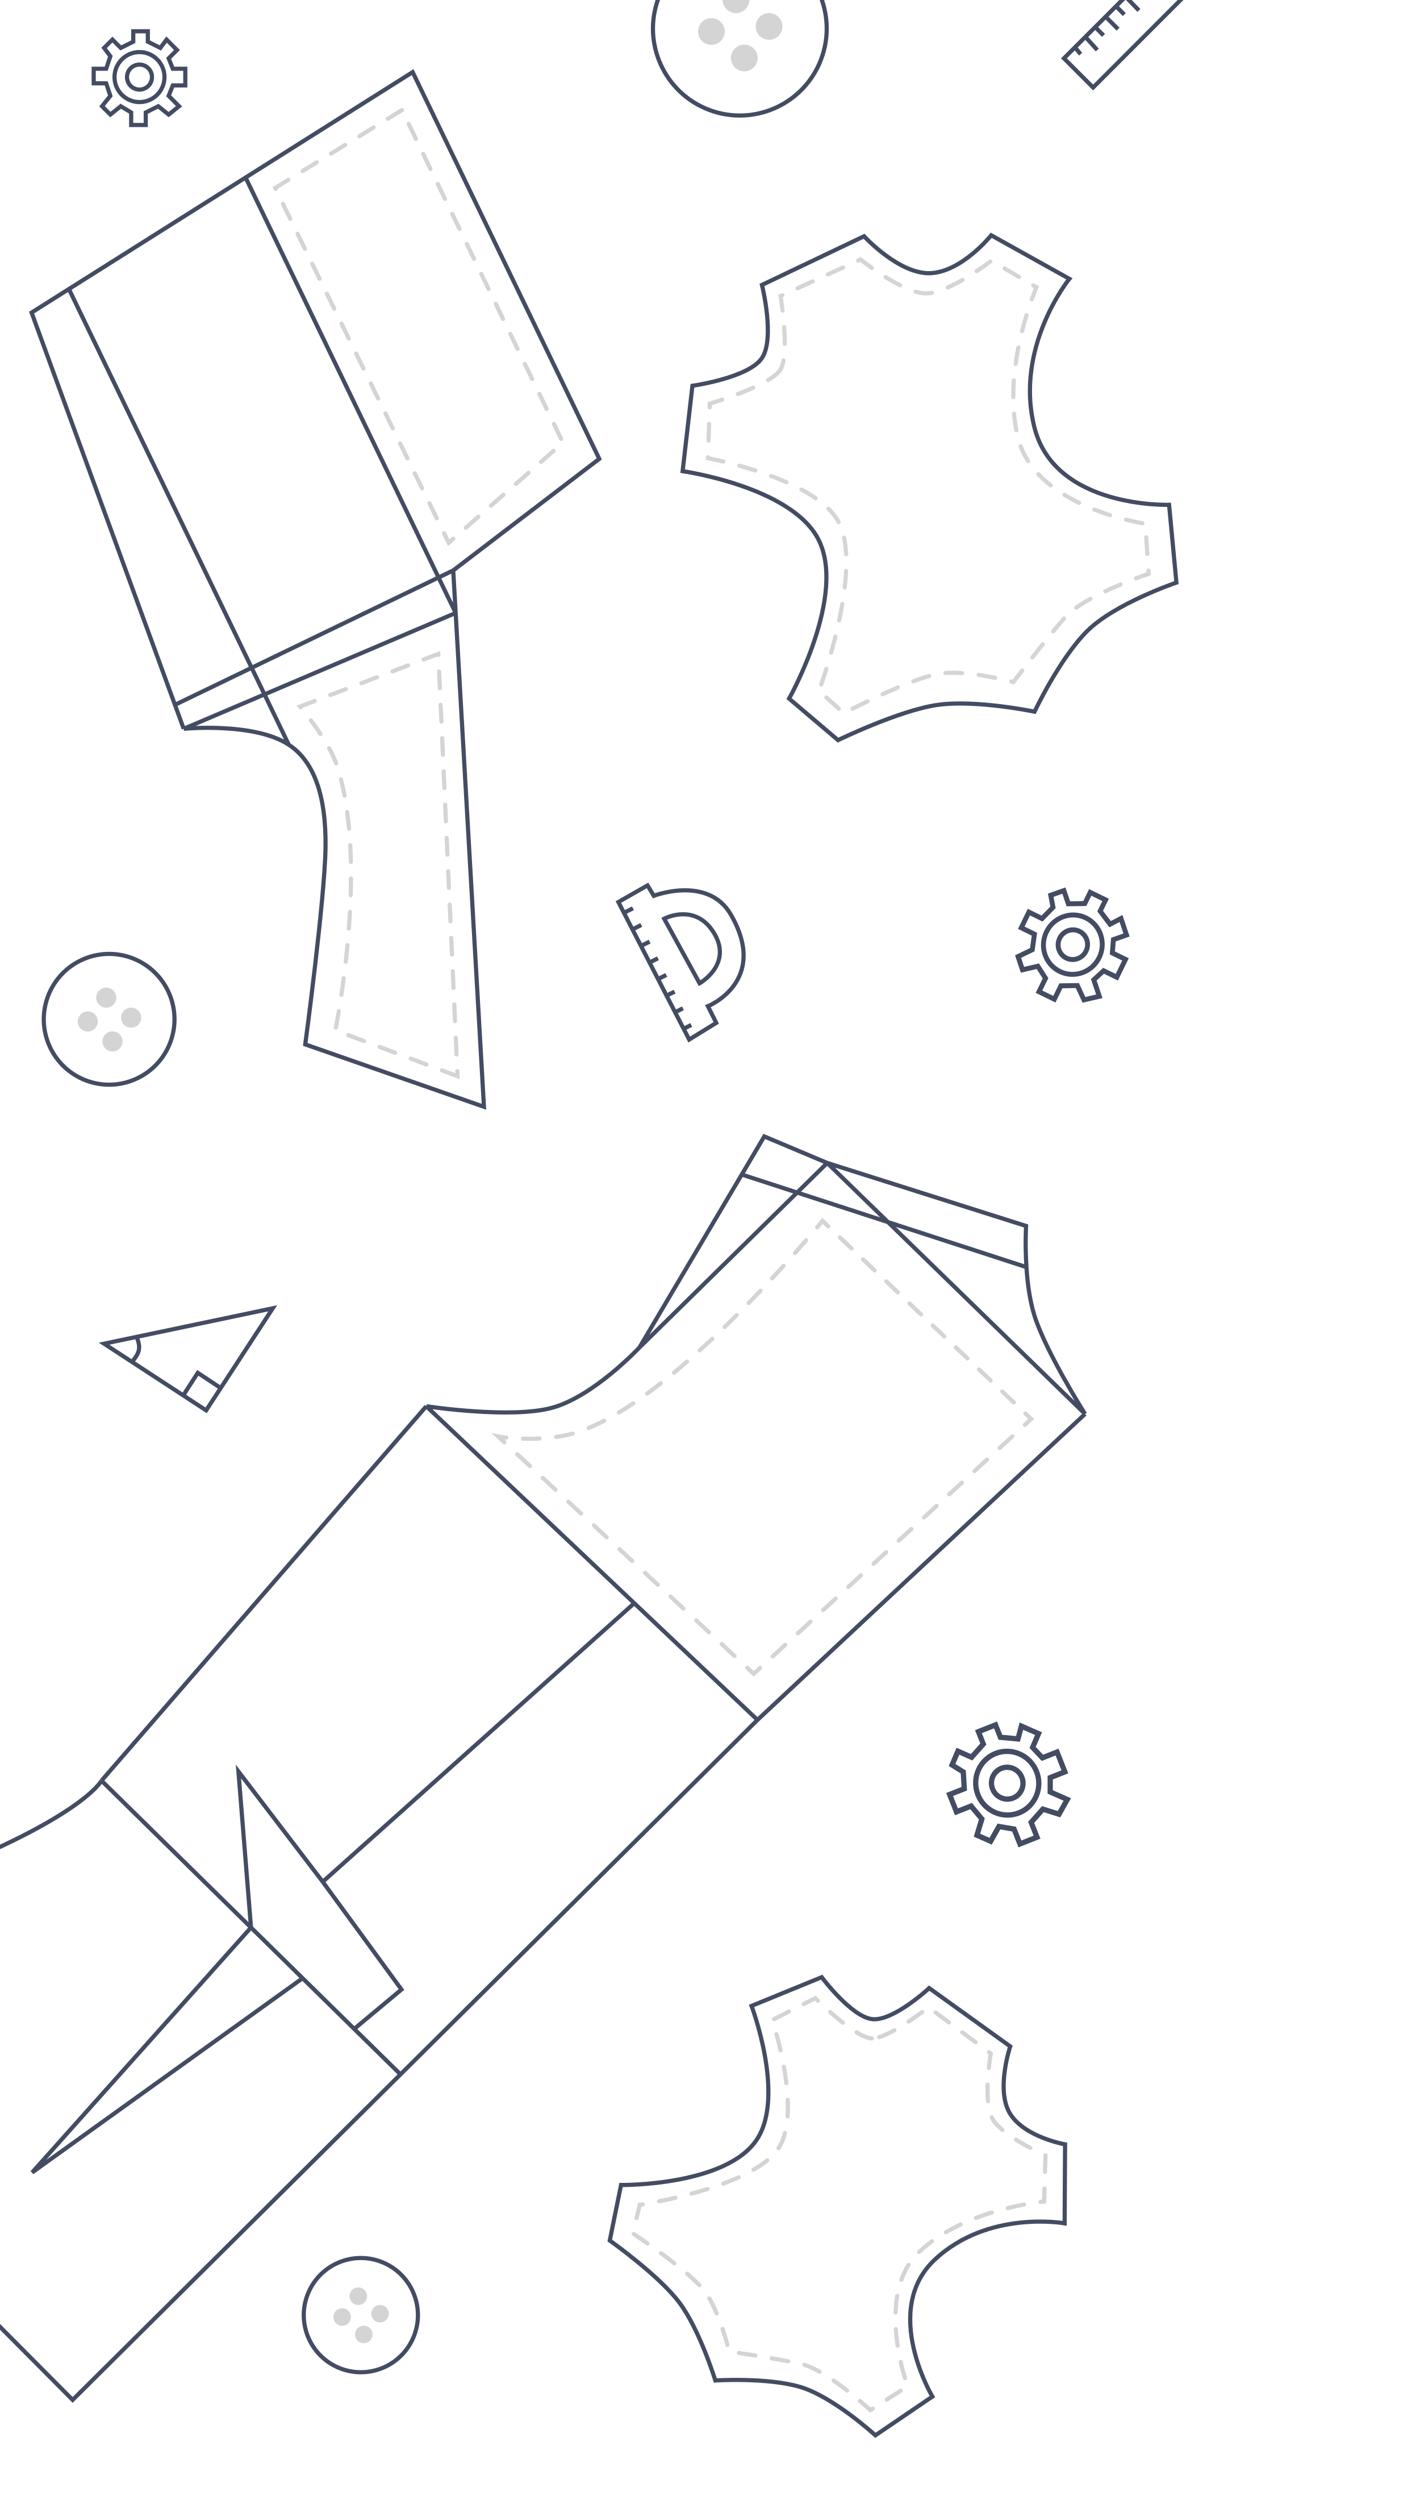 <svg width="341" height="600" viewBox="0 0 341 600" fill="none" xmlns="http://www.w3.org/2000/svg">
<path d="M209.508 484.618C204.468 484.106 197.327 474.545 197.327 474.545L180.477 481.438C180.477 481.438 188.598 502.886 181.833 513.379C174.53 524.705 149.139 524.422 149.139 524.422L146.429 537.748C146.429 537.748 158.142 546.021 163.091 552.579C168.041 559.137 171.777 571.332 171.777 571.332C171.777 571.332 184.109 570.549 192.074 572.864C200.039 575.179 210.219 584.503 210.219 584.503L223.905 575.203C223.905 575.203 211.579 554.492 224.424 542.393C237.269 530.294 255.662 533.619 255.662 533.619L255.767 514.666C255.767 514.666 246.108 512.99 242.579 507.337C239.049 501.683 242.6 491.156 242.6 491.156L223.139 477.166C223.139 477.166 214.548 485.13 209.508 484.618Z" stroke="#434C63"/>
<path d="M209.37 489.239C205.371 489.149 195.789 479.586 195.789 479.586L185.461 484.825C185.461 484.825 192.884 507.072 186.815 515.81C180.264 525.243 153.621 529.181 153.621 529.181L152.028 536.068C152.028 536.068 165.779 545.174 169.327 550.06C172.875 554.946 175.099 564.375 175.099 564.375C175.099 564.375 186.014 565.987 192.24 567.322C198.466 568.657 209.013 578.458 209.013 578.458L217.969 572.715C217.969 572.715 209.752 550.828 220.784 540.436C231.817 530.045 250.734 528.387 250.734 528.387L251.065 517.301C251.065 517.301 240.849 512.858 238.38 508.6C235.912 504.341 237.926 492.867 237.926 492.867L222.971 481.755C222.971 481.755 213.37 489.328 209.37 489.239Z" stroke="#D4D4D4" stroke-linecap="round" stroke-dasharray="4 4"/>
<circle cx="86.653" cy="555.652" r="13.707" transform="rotate(20.592 86.653 555.652)" stroke="#434C63"/>
<path d="M87.711 552.4C86.997 553.32 85.672 553.488 84.752 552.774C83.832 552.06 83.664 550.735 84.378 549.815C85.092 548.895 86.417 548.728 87.337 549.441C88.257 550.155 88.424 551.48 87.711 552.4Z" fill="#D4D4D4"/>
<path d="M83.836 557.4C83.122 558.32 81.797 558.487 80.877 557.773C79.957 557.06 79.789 555.735 80.503 554.815C81.217 553.894 82.542 553.727 83.462 554.441C84.382 555.155 84.549 556.479 83.836 557.4Z" fill="#D4D4D4"/>
<path d="M92.933 556.604C92.219 557.525 90.895 557.692 89.975 556.978C89.054 556.264 88.887 554.94 89.601 554.02C90.315 553.099 91.639 552.932 92.56 553.646C93.48 554.36 93.647 555.684 92.933 556.604Z" fill="#D4D4D4"/>
<path d="M89.025 561.579C88.311 562.5 86.987 562.667 86.066 561.953C85.146 561.239 84.979 559.915 85.693 558.994C86.406 558.074 87.731 557.907 88.651 558.621C89.572 559.334 89.739 560.659 89.025 561.579Z" fill="#D4D4D4"/>
<path fill-rule="evenodd" clip-rule="evenodd" d="M234.14 415.254L234.727 415.022L238.831 413.401L239.418 413.169L239.652 413.763L240.68 416.364L243.987 416.671L244.671 414.114L244.86 413.406L245.53 413.701L249.634 415.511L250.214 415.767L249.966 416.351L248.722 419.267L250.486 421.15L253.607 419.918L254.193 419.686L254.428 420.28L256.304 425.029L256.538 425.622L255.952 425.854L252.831 427.087L252.831 429.667L256.552 431.308L257.201 431.594L256.853 432.211L254.859 435.743L254.61 436.185L254.127 436.033L250.644 434.938L248.357 437.514L249.619 440.709L249.854 441.303L249.267 441.534L245.163 443.156L244.576 443.387L244.342 442.794L243.068 439.568L240.219 439.08L238.442 442.229L238.163 442.723L237.644 442.494L234.36 441.046L233.841 440.817L234.005 440.272L235.078 436.708L233.014 434.229L229.918 435.452L229.332 435.684L229.097 435.09L227.456 430.934L227.221 430.341L227.808 430.109L230.903 428.886L230.715 425.653L228.3 424.15L227.833 423.858L228.048 423.352L229.456 420.051L229.704 419.467L230.285 419.723L233.15 420.987L235.403 418.449L234.375 415.848L234.14 415.254ZM235.782 415.978L236.72 418.353L236.865 418.72L236.606 419.012L233.791 422.183L233.489 422.523L233.071 422.339L230.368 421.147L229.425 423.358L231.654 424.746L231.937 424.922L231.956 425.256L232.191 429.281L232.217 429.74L231.795 429.907L228.863 431.065L230.036 434.033L232.967 432.875L233.39 432.708L233.684 433.061L236.264 436.16L236.486 436.426L236.386 436.757L235.377 440.108L237.622 441.098L239.337 438.059L239.553 437.675L239.987 437.749L243.622 438.372L243.975 438.433L244.108 438.769L245.28 441.737L248.212 440.579L247.039 437.61L246.894 437.244L247.154 436.951L249.968 433.781L250.237 433.478L250.623 433.6L254.01 434.664L255.406 432.189L251.95 430.665L251.568 430.496L251.568 430.076L251.568 426.645L251.568 426.213L251.965 426.057L254.896 424.898L253.489 421.336L250.558 422.495L250.161 422.651L249.866 422.336L247.521 419.831L247.233 419.525L247.397 419.14L248.556 416.422L245.701 415.163L245.07 417.525L244.933 418.037L244.407 417.989L240.186 417.598L239.797 417.562L239.652 417.195L238.714 414.82L235.782 415.978ZM244.459 434.512C248.022 433.105 249.754 429.04 248.33 425.434C246.905 421.827 242.862 420.044 239.3 421.451C235.738 422.859 234.005 426.923 235.43 430.53C236.855 434.136 240.897 435.919 244.459 434.512ZM244.928 435.699C249.138 434.036 251.186 429.233 249.502 424.97C247.818 420.708 243.041 418.601 238.831 420.264C234.621 421.927 232.574 426.731 234.257 430.993C235.941 435.255 240.719 437.362 244.928 435.699ZM244.811 426.823C245.459 428.463 244.671 430.31 243.052 430.95C241.433 431.59 239.596 430.779 238.948 429.14C238.3 427.5 239.088 425.653 240.707 425.013C242.326 424.374 244.164 425.184 244.811 426.823ZM245.984 426.36C246.891 428.655 245.788 431.242 243.521 432.137C241.255 433.033 238.682 431.898 237.775 429.603C236.869 427.308 237.971 424.722 240.238 423.826C242.505 422.931 245.078 424.065 245.984 426.36Z" fill="#434C63"/>
<path d="M24.377 427.376L102.376 337.511M24.377 427.376C24.377 427.376 19.068 437.689 -26.513 454.013C-72.094 470.338 -77.402 480.651 -77.402 480.651L17.447 576L96.174 497.87M24.377 427.376L60.275 462.623M102.376 337.511C102.376 337.511 122.639 340.618 132.632 337.866C142.624 335.113 153.551 323.413 153.551 323.413M102.376 337.511L152.308 384.783M260.569 339.365L181.898 412.796M260.569 339.365L198.653 279.122M260.569 339.365C260.569 339.365 251.174 324.554 248.408 315.743C247.277 312.142 246.735 307.892 246.49 304.126M181.898 412.796L96.174 497.87M181.898 412.796L152.308 384.783M153.551 323.413L198.653 279.122M153.551 323.413L178.126 281.9M96.174 497.87L85.062 486.96M152.308 384.783L77.502 451.648M77.502 451.648L57.256 425.168L60.275 462.623M77.502 451.648L96.412 477.501L85.062 486.96M60.275 462.623L85.062 486.96M60.275 462.623L7.712 521.418L72.669 474.792M198.653 279.122L183.539 272.755L178.126 281.9M198.653 279.122L246.401 294.242C246.401 294.242 246.135 298.678 246.49 304.126M246.49 304.126L178.126 281.9" stroke="#434C63"/>
<path d="M197.518 293.016L197.862 292.653L197.47 292.281L197.13 292.701L197.518 293.016ZM135.534 344.541L135.439 344.05L135.534 344.541ZM119.595 344.745L119.69 344.254L117.971 343.92L119.255 345.112L119.595 344.745ZM180.997 401.726L180.657 402.093L180.995 402.406L181.335 402.095L180.997 401.726ZM247.64 340.576L247.978 340.944L248.373 340.582L247.984 340.213L247.64 340.576ZM195.855 294.239C195.678 294.451 195.706 294.766 195.918 294.944C196.129 295.121 196.445 295.093 196.622 294.881L195.855 294.239ZM193.962 298.009C194.142 297.8 194.119 297.484 193.91 297.304C193.701 297.124 193.385 297.147 193.204 297.356L193.962 298.009ZM190.519 300.43C190.336 300.637 190.356 300.953 190.563 301.136C190.77 301.319 191.085 301.299 191.268 301.092L190.519 300.43ZM188.537 304.145C188.722 303.94 188.707 303.624 188.502 303.439C188.297 303.253 187.981 303.269 187.796 303.474L188.537 304.145ZM185.047 306.475C184.859 306.677 184.871 306.993 185.074 307.181C185.276 307.369 185.592 307.357 185.78 307.154L185.047 306.475ZM182.977 310.141C183.167 309.941 183.159 309.625 182.959 309.435C182.759 309.244 182.442 309.253 182.252 309.453L182.977 310.141ZM179.422 312.395C179.229 312.592 179.233 312.909 179.431 313.102C179.629 313.294 179.945 313.29 180.138 313.093L179.422 312.395ZM177.266 315.999C177.461 315.804 177.461 315.488 177.266 315.292C177.071 315.097 176.755 315.097 176.559 315.292L177.266 315.999ZM173.651 318.151C173.453 318.343 173.448 318.66 173.64 318.858C173.832 319.057 174.149 319.062 174.347 318.869L173.651 318.151ZM171.383 321.695C171.584 321.506 171.594 321.19 171.406 320.988C171.217 320.787 170.9 320.777 170.699 320.965L171.383 321.695ZM167.7 323.726C167.495 323.911 167.479 324.227 167.664 324.432C167.849 324.637 168.165 324.653 168.37 324.468L167.7 323.726ZM165.304 327.183C165.513 327.002 165.535 326.686 165.354 326.477C165.174 326.269 164.858 326.246 164.649 326.427L165.304 327.183ZM161.54 329.06C161.327 329.235 161.297 329.551 161.473 329.764C161.649 329.976 161.964 330.006 162.177 329.831L161.54 329.06ZM158.983 332.398C159.2 332.228 159.239 331.914 159.069 331.696C158.899 331.479 158.585 331.44 158.367 331.61L158.983 332.398ZM155.126 334.06C154.903 334.223 154.854 334.535 155.017 334.758C155.18 334.982 155.492 335.03 155.716 334.868L155.126 334.06ZM152.349 337.227C152.579 337.073 152.64 336.762 152.486 336.533C152.332 336.304 152.022 336.242 151.792 336.396L152.349 337.227ZM148.366 338.579C148.129 338.721 148.053 339.028 148.195 339.265C148.337 339.502 148.644 339.578 148.881 339.436L148.366 338.579ZM145.303 341.442C145.549 341.315 145.644 341.013 145.517 340.768C145.39 340.523 145.089 340.427 144.844 340.554L145.303 341.442ZM141.169 342.272C140.914 342.377 140.792 342.669 140.898 342.925C141.003 343.18 141.296 343.301 141.551 343.196L141.169 342.272ZM137.648 344.555C137.914 344.481 138.069 344.205 137.996 343.939C137.922 343.673 137.646 343.518 137.38 343.591L137.648 344.555ZM133.487 344.378C133.214 344.417 133.024 344.67 133.063 344.943C133.102 345.217 133.355 345.407 133.629 345.368L133.487 344.378ZM129.6 345.76C129.876 345.745 130.087 345.509 130.073 345.234C130.058 344.958 129.822 344.746 129.547 344.761L129.6 345.76ZM125.584 344.809C125.308 344.801 125.078 345.019 125.07 345.295C125.062 345.571 125.279 345.801 125.556 345.809L125.584 344.809ZM121.52 345.526C121.794 345.557 122.042 345.36 122.073 345.086C122.105 344.812 121.908 344.564 121.633 344.532L121.52 345.526ZM120.79 346.536C120.992 346.724 121.308 346.712 121.496 346.51C121.684 346.307 121.672 345.991 121.47 345.803L120.79 346.536ZM124.54 348.652C124.338 348.464 124.021 348.476 123.833 348.678C123.646 348.881 123.657 349.197 123.86 349.385L124.54 348.652ZM126.93 352.234C127.132 352.422 127.449 352.41 127.637 352.208C127.824 352.005 127.813 351.689 127.61 351.501L126.93 352.234ZM130.68 354.35C130.478 354.162 130.161 354.174 129.974 354.377C129.786 354.579 129.798 354.895 130 355.083L130.68 354.35ZM133.07 357.932C133.273 358.12 133.589 358.108 133.777 357.906C133.965 357.703 133.953 357.387 133.75 357.199L133.07 357.932ZM136.82 360.048C136.618 359.86 136.302 359.872 136.114 360.075C135.926 360.277 135.938 360.593 136.14 360.781L136.82 360.048ZM139.21 363.63C139.413 363.818 139.729 363.806 139.917 363.604C140.105 363.402 140.093 363.085 139.891 362.897L139.21 363.63ZM142.961 365.746C142.758 365.559 142.442 365.57 142.254 365.773C142.066 365.975 142.078 366.292 142.28 366.479L142.961 365.746ZM145.35 369.328C145.553 369.516 145.869 369.504 146.057 369.302C146.245 369.1 146.233 368.783 146.031 368.595L145.35 369.328ZM149.101 371.445C148.898 371.257 148.582 371.268 148.394 371.471C148.206 371.673 148.218 371.99 148.421 372.178L149.101 371.445ZM151.491 375.027C151.693 375.214 152.009 375.203 152.197 375C152.385 374.798 152.373 374.481 152.171 374.294L151.491 375.027ZM155.241 377.143C155.039 376.955 154.722 376.967 154.534 377.169C154.347 377.371 154.358 377.688 154.561 377.876L155.241 377.143ZM157.631 380.725C157.833 380.913 158.15 380.901 158.337 380.698C158.525 380.496 158.513 380.18 158.311 379.992L157.631 380.725ZM161.381 382.841C161.179 382.653 160.862 382.665 160.675 382.867C160.487 383.07 160.499 383.386 160.701 383.574L161.381 382.841ZM163.771 386.423C163.973 386.611 164.29 386.599 164.478 386.396C164.666 386.194 164.654 385.878 164.451 385.69L163.771 386.423ZM167.521 388.539C167.319 388.351 167.003 388.363 166.815 388.565C166.627 388.768 166.639 389.084 166.841 389.272L167.521 388.539ZM169.911 392.121C170.114 392.309 170.43 392.297 170.618 392.095C170.806 391.892 170.794 391.576 170.591 391.388L169.911 392.121ZM173.662 394.237C173.459 394.049 173.143 394.061 172.955 394.263C172.767 394.466 172.779 394.782 172.981 394.97L173.662 394.237ZM176.051 397.819C176.254 398.007 176.57 397.995 176.758 397.793C176.946 397.59 176.934 397.274 176.732 397.086L176.051 397.819ZM179.802 399.935C179.599 399.747 179.283 399.759 179.095 399.961C178.907 400.164 178.919 400.48 179.122 400.668L179.802 399.935ZM182.849 400.705C183.053 400.518 183.066 400.202 182.88 399.998C182.693 399.795 182.377 399.781 182.173 399.968L182.849 400.705ZM185.203 397.188C184.999 397.375 184.985 397.691 185.172 397.895C185.359 398.098 185.675 398.112 185.879 397.925L185.203 397.188ZM188.908 395.146C189.111 394.959 189.125 394.643 188.938 394.439C188.751 394.236 188.435 394.222 188.232 394.409L188.908 395.146ZM191.261 391.629C191.058 391.816 191.044 392.132 191.231 392.336C191.417 392.539 191.734 392.553 191.937 392.366L191.261 391.629ZM194.966 389.586C195.17 389.4 195.183 389.083 194.997 388.88C194.81 388.677 194.494 388.663 194.29 388.85L194.966 389.586ZM197.319 386.07C197.116 386.257 197.102 386.573 197.289 386.777C197.476 386.98 197.792 386.994 197.996 386.807L197.319 386.07ZM201.025 384.027C201.228 383.841 201.242 383.524 201.055 383.321C200.868 383.117 200.552 383.104 200.349 383.291L201.025 384.027ZM203.378 380.511C203.174 380.698 203.161 381.014 203.348 381.217C203.534 381.421 203.851 381.434 204.054 381.248L203.378 380.511ZM207.083 378.468C207.287 378.282 207.3 377.965 207.114 377.762C206.927 377.558 206.611 377.545 206.407 377.731L207.083 378.468ZM209.436 374.952C209.233 375.139 209.219 375.455 209.406 375.658C209.593 375.862 209.909 375.875 210.113 375.689L209.436 374.952ZM213.142 372.909C213.345 372.722 213.359 372.406 213.172 372.203C212.985 371.999 212.669 371.986 212.466 372.172L213.142 372.909ZM215.495 369.393C215.291 369.579 215.278 369.896 215.465 370.099C215.651 370.303 215.968 370.316 216.171 370.13L215.495 369.393ZM219.2 367.35C219.404 367.163 219.417 366.847 219.231 366.644C219.044 366.44 218.728 366.426 218.524 366.613L219.2 367.35ZM221.553 363.834C221.35 364.02 221.336 364.337 221.523 364.54C221.71 364.744 222.026 364.757 222.229 364.57L221.553 363.834ZM225.259 361.791C225.462 361.604 225.476 361.288 225.289 361.084C225.102 360.881 224.786 360.867 224.583 361.054L225.259 361.791ZM227.612 358.274C227.408 358.461 227.395 358.777 227.582 358.981C227.768 359.184 228.084 359.198 228.288 359.011L227.612 358.274ZM231.317 356.232C231.521 356.045 231.534 355.729 231.348 355.525C231.161 355.322 230.845 355.308 230.641 355.495L231.317 356.232ZM233.67 352.715C233.467 352.902 233.453 353.218 233.64 353.422C233.827 353.625 234.143 353.639 234.346 353.452L233.67 352.715ZM237.376 350.673C237.579 350.486 237.593 350.17 237.406 349.966C237.219 349.763 236.903 349.749 236.7 349.936L237.376 350.673ZM239.729 347.156C239.525 347.343 239.512 347.659 239.698 347.863C239.885 348.066 240.201 348.08 240.405 347.893L239.729 347.156ZM243.434 345.113C243.638 344.927 243.651 344.611 243.465 344.407C243.278 344.204 242.962 344.19 242.758 344.377L243.434 345.113ZM245.787 341.597C245.584 341.784 245.57 342.1 245.757 342.304C245.944 342.507 246.26 342.521 246.463 342.334L245.787 341.597ZM246.592 338.892C246.392 338.702 246.075 338.71 245.885 338.91C245.695 339.111 245.703 339.427 245.904 339.617L246.592 338.892ZM243.119 336.975C243.319 337.165 243.636 337.157 243.826 336.957C244.016 336.756 244.008 336.44 243.807 336.25L243.119 336.975ZM241.023 333.607C240.822 333.417 240.506 333.426 240.316 333.626C240.126 333.826 240.134 334.143 240.334 334.333L241.023 333.607ZM237.55 331.691C237.75 331.881 238.067 331.872 238.257 331.672C238.447 331.472 238.438 331.155 238.238 330.965L237.55 331.691ZM235.454 328.323C235.253 328.133 234.937 328.141 234.747 328.342C234.557 328.542 234.565 328.858 234.765 329.048L235.454 328.323ZM231.981 326.406C232.181 326.596 232.498 326.588 232.688 326.388C232.878 326.187 232.869 325.871 232.669 325.681L231.981 326.406ZM229.884 323.039C229.684 322.848 229.368 322.857 229.178 323.057C228.988 323.257 228.996 323.574 229.196 323.764L229.884 323.039ZM226.412 321.122C226.612 321.312 226.928 321.303 227.118 321.103C227.309 320.903 227.3 320.586 227.1 320.396L226.412 321.122ZM224.315 317.754C224.115 317.564 223.799 317.572 223.609 317.773C223.418 317.973 223.427 318.289 223.627 318.479L224.315 317.754ZM220.842 315.837C221.043 316.027 221.359 316.019 221.549 315.819C221.739 315.618 221.731 315.302 221.531 315.112L220.842 315.837ZM218.746 312.47C218.546 312.28 218.229 312.288 218.039 312.488C217.849 312.688 217.858 313.005 218.058 313.195L218.746 312.47ZM215.273 310.553C215.474 310.743 215.79 310.735 215.98 310.534C216.17 310.334 216.162 310.017 215.962 309.827L215.273 310.553ZM213.177 307.185C212.977 306.995 212.66 307.003 212.47 307.204C212.28 307.404 212.289 307.72 212.489 307.911L213.177 307.185ZM209.704 305.268C209.905 305.458 210.221 305.45 210.411 305.25C210.601 305.049 210.593 304.733 210.393 304.543L209.704 305.268ZM207.608 301.901C207.408 301.711 207.091 301.719 206.901 301.919C206.711 302.12 206.719 302.436 206.92 302.626L207.608 301.901ZM204.135 299.984C204.335 300.174 204.652 300.166 204.842 299.965C205.032 299.765 205.024 299.449 204.823 299.258L204.135 299.984ZM202.039 296.616C201.839 296.426 201.522 296.434 201.332 296.635C201.142 296.835 201.15 297.152 201.351 297.342L202.039 296.616ZM198.566 294.699C198.766 294.89 199.083 294.881 199.273 294.681C199.463 294.481 199.455 294.164 199.254 293.974L198.566 294.699ZM197.518 293.016C197.13 292.701 197.13 292.701 197.13 292.701C197.13 292.701 197.13 292.701 197.13 292.701C197.13 292.701 197.13 292.701 197.13 292.701C197.13 292.701 197.129 292.701 197.129 292.701C197.129 292.701 197.129 292.702 197.128 292.702C197.128 292.703 197.126 292.705 197.125 292.707C197.121 292.711 197.116 292.717 197.109 292.726C197.096 292.742 197.075 292.768 197.048 292.801C196.993 292.868 196.911 292.968 196.804 293.098C196.589 293.359 196.27 293.745 195.855 294.239L196.622 294.881C197.038 294.384 197.359 293.997 197.576 293.734C197.684 293.602 197.767 293.502 197.822 293.434C197.85 293.4 197.871 293.374 197.885 293.357C197.892 293.348 197.897 293.342 197.901 293.337C197.902 293.335 197.904 293.334 197.905 293.332C197.905 293.332 197.906 293.331 197.906 293.331C197.906 293.331 197.906 293.331 197.906 293.331C197.906 293.331 197.906 293.331 197.906 293.331C197.906 293.331 197.906 293.331 197.906 293.331C197.906 293.331 197.906 293.331 197.518 293.016ZM193.204 297.356C192.412 298.275 191.513 299.306 190.519 300.43L191.268 301.092C192.265 299.965 193.167 298.931 193.962 298.009L193.204 297.356ZM187.796 303.474C186.926 304.434 186.008 305.438 185.047 306.475L185.78 307.154C186.744 306.115 187.665 305.108 188.537 304.145L187.796 303.474ZM182.252 309.453C181.337 310.416 180.392 311.399 179.422 312.395L180.138 313.093C181.112 312.094 182.059 311.108 182.977 310.141L182.252 309.453ZM176.559 315.292C175.608 316.241 174.638 317.196 173.651 318.151L174.347 318.869C175.338 317.91 176.311 316.952 177.266 315.999L176.559 315.292ZM170.699 320.965C169.711 321.891 168.71 322.813 167.7 323.726L168.37 324.468C169.386 323.551 170.391 322.625 171.383 321.695L170.699 320.965ZM164.649 326.427C163.619 327.32 162.581 328.199 161.54 329.06L162.177 329.831C163.225 328.965 164.268 328.081 165.304 327.183L164.649 326.427ZM158.367 331.61C157.287 332.454 156.206 333.272 155.126 334.06L155.716 334.868C156.804 334.073 157.895 333.248 158.983 332.398L158.367 331.61ZM151.792 336.396C150.643 337.168 149.499 337.897 148.366 338.579L148.881 339.436C150.03 338.745 151.187 338.006 152.349 337.227L151.792 336.396ZM144.844 340.554C143.598 341.199 142.371 341.775 141.169 342.272L141.551 343.196C142.783 342.687 144.036 342.099 145.303 341.442L144.844 340.554ZM137.38 343.591C136.722 343.774 136.075 343.928 135.439 344.05L135.629 345.032C136.293 344.904 136.966 344.744 137.648 344.555L137.38 343.591ZM135.439 344.05C134.781 344.177 134.129 344.286 133.487 344.378L133.629 345.368C134.286 345.273 134.954 345.162 135.629 345.032L135.439 344.05ZM129.547 344.761C128.117 344.838 126.782 344.843 125.584 344.809L125.556 345.809C126.778 345.844 128.14 345.838 129.6 345.76L129.547 344.761ZM121.633 344.532C121.012 344.462 120.524 344.392 120.192 344.339C120.026 344.313 119.899 344.292 119.814 344.277C119.772 344.269 119.74 344.264 119.72 344.26C119.709 344.258 119.701 344.256 119.697 344.255C119.694 344.255 119.692 344.255 119.691 344.254C119.691 344.254 119.69 344.254 119.69 344.254C119.69 344.254 119.69 344.254 119.69 344.254C119.69 344.254 119.69 344.254 119.69 344.254C119.69 344.254 119.69 344.254 119.69 344.254C119.69 344.254 119.69 344.254 119.595 344.745C119.499 345.236 119.499 345.236 119.499 345.236C119.5 345.236 119.5 345.236 119.5 345.236C119.5 345.236 119.5 345.236 119.5 345.236C119.5 345.236 119.5 345.236 119.5 345.236C119.501 345.236 119.502 345.236 119.503 345.236C119.504 345.237 119.507 345.237 119.51 345.238C119.516 345.239 119.525 345.241 119.537 345.243C119.561 345.247 119.596 345.254 119.641 345.262C119.731 345.278 119.864 345.3 120.037 345.327C120.381 345.381 120.884 345.453 121.52 345.526L121.633 344.532ZM119.255 345.112L120.79 346.536L121.47 345.803L119.935 344.379L119.255 345.112ZM123.86 349.385L126.93 352.234L127.61 351.501L124.54 348.652L123.86 349.385ZM130 355.083L133.07 357.932L133.75 357.199L130.68 354.35L130 355.083ZM136.14 360.781L139.21 363.63L139.891 362.897L136.82 360.048L136.14 360.781ZM142.28 366.479L145.35 369.328L146.031 368.595L142.961 365.746L142.28 366.479ZM148.421 372.178L151.491 375.027L152.171 374.294L149.101 371.445L148.421 372.178ZM154.561 377.876L157.631 380.725L158.311 379.992L155.241 377.143L154.561 377.876ZM160.701 383.574L163.771 386.423L164.451 385.69L161.381 382.841L160.701 383.574ZM166.841 389.272L169.911 392.121L170.591 391.388L167.521 388.539L166.841 389.272ZM172.981 394.97L176.051 397.819L176.732 397.086L173.662 394.237L172.981 394.97ZM179.122 400.668L180.657 402.093L181.337 401.36L179.802 399.935L179.122 400.668ZM181.335 402.095L182.849 400.705L182.173 399.968L180.659 401.358L181.335 402.095ZM185.879 397.925L188.908 395.146L188.232 394.409L185.203 397.188L185.879 397.925ZM191.937 392.366L194.966 389.586L194.29 388.85L191.261 391.629L191.937 392.366ZM197.996 386.807L201.025 384.027L200.349 383.291L197.319 386.07L197.996 386.807ZM204.054 381.248L207.083 378.468L206.407 377.731L203.378 380.511L204.054 381.248ZM210.113 375.689L213.142 372.909L212.466 372.172L209.436 374.952L210.113 375.689ZM216.171 370.13L219.2 367.35L218.524 366.613L215.495 369.393L216.171 370.13ZM222.229 364.57L225.259 361.791L224.583 361.054L221.553 363.834L222.229 364.57ZM228.288 359.011L231.317 356.232L230.641 355.495L227.612 358.274L228.288 359.011ZM234.346 353.452L237.376 350.673L236.7 349.936L233.67 352.715L234.346 353.452ZM240.405 347.893L243.434 345.113L242.758 344.377L239.729 347.156L240.405 347.893ZM246.463 342.334L247.978 340.944L247.302 340.207L245.787 341.597L246.463 342.334ZM247.984 340.213L246.592 338.892L245.904 339.617L247.296 340.938L247.984 340.213ZM243.807 336.25L241.023 333.607L240.334 334.333L243.119 336.975L243.807 336.25ZM238.238 330.965L235.454 328.323L234.765 329.048L237.55 331.691L238.238 330.965ZM232.669 325.681L229.884 323.039L229.196 323.764L231.981 326.406L232.669 325.681ZM227.1 320.396L224.315 317.754L223.627 318.479L226.412 321.122L227.1 320.396ZM221.531 315.112L218.746 312.47L218.058 313.195L220.842 315.837L221.531 315.112ZM215.962 309.827L213.177 307.185L212.489 307.911L215.273 310.553L215.962 309.827ZM210.393 304.543L207.608 301.901L206.92 302.626L209.704 305.268L210.393 304.543ZM204.823 299.258L202.039 296.616L201.351 297.342L204.135 299.984L204.823 299.258ZM199.254 293.974L197.862 292.653L197.174 293.378L198.566 294.699L199.254 293.974Z" fill="#D4D4D4"/>
<path d="M32.788 320.865L25 322.5L44 334.908M32.788 320.865L65.5 314L53 333.141M32.788 320.865C33.889 323.382 33.467 324.655 32 326.5M44 334.908L49.5 338.5L53 333.141M44 334.908L47.5 329.5L53 333.141" stroke="#434C63"/>
<path fill-rule="evenodd" clip-rule="evenodd" d="M261.541 213.391L262.068 213.649L265.759 215.453L266.287 215.711L266.025 216.246L264.879 218.591L266.743 221.061L268.932 219.922L269.539 219.606L269.755 220.253L271.084 224.218L271.272 224.778L270.714 224.975L267.926 225.955L267.735 228.355L270.542 229.727L271.07 229.985L270.808 230.52L268.715 234.802L268.454 235.337L267.926 235.079L265.119 233.707L263.343 235.331L264.548 238.927L264.757 239.553L264.115 239.702L260.432 240.554L259.971 240.66L259.773 240.232L258.342 237.145L255.133 237.193L253.725 240.074L253.463 240.609L252.936 240.351L249.245 238.547L248.718 238.289L248.979 237.754L250.401 234.845L248.95 232.577L245.666 233.337L245.152 233.456L244.983 232.954L243.92 229.782L243.752 229.28L244.23 229.05L247.357 227.545L247.769 224.563L244.985 223.203L244.458 222.945L244.719 222.41L246.551 218.663L246.812 218.128L247.34 218.386L250.124 219.746L252.232 217.581L251.752 214.972L251.659 214.467L252.143 214.297L255.299 213.187L255.857 212.99L256.045 213.551L256.972 216.319L260.133 216.272L261.279 213.926L261.541 213.391ZM262.072 214.977L261.026 217.118L260.864 217.449L260.5 217.454L256.551 217.513L256.127 217.52L255.992 217.116L255.117 214.504L253.003 215.248L253.445 217.656L253.501 217.962L253.284 218.185L250.66 220.881L250.361 221.188L249.98 221.003L247.344 219.714L246.036 222.39L248.672 223.679L249.052 223.864L248.994 224.289L248.479 228.016L248.434 228.337L248.144 228.476L245.204 229.892L245.931 232.06L249.099 231.327L249.499 231.234L249.72 231.579L251.572 234.474L251.752 234.755L251.603 235.058L250.295 237.734L252.932 239.023L254.24 236.347L254.402 236.016L254.766 236.01L258.714 235.951L259.091 235.946L259.25 236.288L260.642 239.29L263.222 238.693L262.103 235.354L261.979 234.984L262.269 234.72L264.631 232.559L264.928 232.288L265.285 232.462L267.922 233.751L269.492 230.54L266.855 229.251L266.498 229.076L266.53 228.675L266.783 225.483L266.814 225.092L267.182 224.963L269.78 224.049L268.856 221.292L266.834 222.344L266.395 222.572L266.099 222.18L263.72 219.028L263.501 218.737L263.662 218.407L264.709 216.266L262.072 214.977ZM254.755 232.62C257.959 234.186 261.844 232.819 263.434 229.568C265.023 226.316 263.714 222.411 260.511 220.845C257.307 219.279 253.422 220.645 251.832 223.897C250.243 227.149 251.552 231.054 254.755 232.62ZM254.232 233.69C258.018 235.541 262.61 233.926 264.488 230.083C266.367 226.24 264.82 221.625 261.034 219.774C257.248 217.924 252.656 219.539 250.778 223.381C248.899 227.224 250.446 231.84 254.232 233.69ZM260.27 228.021C259.547 229.499 257.781 230.12 256.325 229.408C254.869 228.697 254.274 226.922 254.996 225.444C255.719 223.966 257.485 223.344 258.941 224.056C260.397 224.768 260.992 226.543 260.27 228.021ZM261.324 228.537C260.313 230.606 257.84 231.475 255.802 230.479C253.763 229.482 252.93 226.997 253.942 224.928C254.953 222.859 257.426 221.989 259.464 222.986C261.503 223.982 262.336 226.467 261.324 228.537Z" fill="#434C63"/>
<path d="M149.998 219L152 218M152 223L154.002 222M154 227L156.002 226M156 231L158.002 230M158 235L160.002 234M160 239L162.002 238M162 243L164.002 242M164 247L166.002 246M157 215L155.5 212.5L148.5 216.5L165.5 249.5L172 245.5L170 241.5C170 241.5 184.8 235.563 175.5 219.5C170 210 157 215 157 215ZM159.5 220.5L168 236C168 236 176 231.5 171.5 224C167 216.5 159.5 220.5 159.5 220.5Z" stroke="#434C63"/>
<circle cx="26.208" cy="244.642" r="15.693" transform="rotate(20.592 26.208 244.642)" stroke="#434C63"/>
<path d="M27.418 240.919C26.601 241.972 25.084 242.164 24.03 241.347C22.977 240.53 22.785 239.013 23.602 237.959C24.42 236.906 25.936 236.714 26.99 237.531C28.044 238.349 28.235 239.865 27.418 240.919Z" fill="#D4D4D4"/>
<path d="M22.98 246.643C22.163 247.696 20.646 247.888 19.593 247.071C18.539 246.253 18.348 244.737 19.165 243.683C19.982 242.63 21.499 242.438 22.552 243.255C23.606 244.073 23.798 245.589 22.98 246.643Z" fill="#D4D4D4"/>
<path d="M33.396 245.732C32.579 246.786 31.062 246.977 30.009 246.16C28.955 245.343 28.764 243.826 29.581 242.773C30.398 241.719 31.915 241.528 32.968 242.345C34.022 243.162 34.214 244.679 33.396 245.732Z" fill="#D4D4D4"/>
<path d="M28.922 251.428C28.105 252.481 26.588 252.673 25.534 251.856C24.481 251.039 24.289 249.522 25.106 248.468C25.924 247.415 27.44 247.223 28.494 248.04C29.547 248.858 29.739 250.374 28.922 251.428Z" fill="#D4D4D4"/>
<path d="M182.936 85.992C179.675 90.717 166.281 92.587 166.281 92.587L163.925 113.083C163.925 113.083 189.657 116.73 196.382 129.178C203.641 142.613 189.495 167.671 189.495 167.671L201.248 177.639C201.248 177.639 215.858 170.526 225.073 169.192C234.287 167.858 248.436 170.807 248.436 170.807C248.436 170.807 254.393 158.135 261.04 151.49C267.688 144.845 282.505 139.828 282.505 139.828L280.744 121.16C280.744 121.16 253.448 122.09 248.449 102.729C243.449 83.368 256.794 66.919 256.794 66.919L238.032 56.466C238.032 56.466 231.094 65.142 223.553 65.559C216.012 65.977 207.497 56.702 207.497 56.702L182.979 68.388C182.979 68.388 186.196 81.266 182.936 85.992Z" stroke="#434C63"/>
<path d="M187.447 88.651C185.174 92.573 170.446 96.866 170.446 96.866L170.009 109.982C170.009 109.982 196.153 114.759 201.516 125.557C207.304 137.212 196.666 165.819 196.666 165.819L202.635 171.162C202.635 171.162 219.185 162.48 225.974 161.625C232.763 160.769 243.34 163.71 243.34 163.71C243.34 163.71 250.902 153.752 255.627 148.299C260.352 142.845 275.843 137.724 275.843 137.724L275.032 125.695C275.032 125.695 248.811 121.903 244.517 105.274C240.223 88.645 248.906 68.956 248.906 68.956L238.079 62.573C238.079 62.573 228.089 70.291 222.513 70.418C216.936 70.544 206.643 62.277 206.643 62.277L187.443 71.06C187.443 71.06 189.72 84.729 187.447 88.651Z" stroke="#D5D5D5" stroke-linecap="round" stroke-dasharray="4 4"/>
<path d="M108.837 136.904L143.908 110.129L99.099 17.308L58.973 42.614M108.837 136.904L109.423 147.121M108.837 136.904L42.013 169.163M69.344 178.737C75.423 182.725 78.344 191.006 78.172 203.396C77.999 215.786 73.301 250.666 73.301 250.666L116.218 265.638L109.423 147.121M69.344 178.737C61.013 173.271 44.117 174.916 44.117 174.916M69.344 178.737L16.548 69.37M44.117 174.916L109.423 147.121M44.117 174.916L42.013 169.163M109.423 147.121L58.973 42.614M16.548 69.37L7.585 75.023L42.013 169.163M16.548 69.37L58.973 42.614" stroke="#434C63"/>
<path d="M96.533 26.416L66.07 45.108L107.75 130.253L135.19 106.239L96.533 26.416Z" stroke="#D4D4D4" stroke-linecap="round" stroke-dasharray="4 4"/>
<path d="M109.871 258.299L80.527 247.274C80.527 247.274 88.715 207.655 80.934 183.802C78.902 177.575 72.046 169.579 72.046 169.579L105.257 156.942L109.871 258.299Z" stroke="#D4D4D4" stroke-linecap="round" stroke-dasharray="4 4"/>
<path d="M258.126 11.374L255.5 14L262.5 21L284.5 -1L277.5 -8L270.295 -0.795M258.126 11.374L259.5 13M258.126 11.374L260.645 8.855M260.645 8.855L263.5 12M260.645 8.855L263 6.5M263 6.5L265 8.5M263 6.5L265.5 4M265.5 4L268.5 7M265.5 4L268 1.5M268 1.5L270 3.5M268 1.5L270.295 -0.795M270.295 -0.795L273.5 2.5" stroke="#434C63"/>
<circle cx="177.665" cy="6.863" r="20.86" transform="rotate(20.592 177.665 6.863)" stroke="#434C63"/>
<path d="M179.276 1.915C178.19 3.315 176.174 3.57 174.774 2.483C173.373 1.397 173.119 -0.619 174.205 -2.019C175.291 -3.42 177.307 -3.674 178.708 -2.588C180.108 -1.502 180.363 0.514 179.276 1.915Z" fill="#D4D4D4"/>
<path d="M173.372 9.523C172.286 10.923 170.27 11.178 168.869 10.091C167.469 9.005 167.214 6.989 168.301 5.589C169.387 4.188 171.403 3.934 172.803 5.02C174.204 6.106 174.458 8.122 173.372 9.523Z" fill="#D4D4D4"/>
<path d="M187.222 8.312C186.135 9.713 184.119 9.968 182.719 8.881C181.319 7.795 181.064 5.779 182.15 4.379C183.236 2.978 185.252 2.724 186.653 3.81C188.053 4.896 188.308 6.912 187.222 8.312Z" fill="#D4D4D4"/>
<path d="M181.272 15.883C180.186 17.284 178.17 17.538 176.77 16.452C175.369 15.366 175.115 13.35 176.201 11.949C177.287 10.549 179.303 10.294 180.704 11.38C182.104 12.467 182.359 14.483 181.272 15.883Z" fill="#D4D4D4"/>
<path fill-rule="evenodd" clip-rule="evenodd" d="M31.5 7L32 7L35.5 7L36 7L36 7.5L36 9.691L38.35 10.866L39.6 9.2L39.946 8.739L40.354 9.146L42.854 11.646L43.207 12L42.854 12.354L41.087 14.12L41.839 16L44.5 16L45 16L45 16.5L45 20.5L45 21L44.5 21L41.839 21L41.087 22.88L43.354 25.146L43.749 25.541L43.312 25.89L40.812 27.89L40.5 28.14L40.188 27.89L37.938 26.09L35.5 27.309L35.5 30L35.5 30.5L35 30.5L31.5 30.5L31 30.5L31 30L31 27.283L29.041 26.108L26.812 27.89L26.463 28.17L26.146 27.854L24.146 25.854L23.83 25.537L24.11 25.188L25.94 22.9L25.14 20.5L22.5 20.5L22 20.5L22 20L22 16.5L22 16L22.5 16L25.14 16L25.943 13.59L24.6 11.8L24.34 11.453L24.646 11.146L26.646 9.146L27 8.793L27.354 9.146L29.099 10.892L31.5 9.691L31.5 7.5L31.5 7ZM32.5 8L32.5 10L32.5 10.309L32.224 10.447L29.224 11.947L28.901 12.108L28.646 11.854L27 10.207L25.66 11.547L26.9 13.2L27.057 13.41L26.974 13.658L25.974 16.658L25.86 17L25.5 17L23 17L23 19.5L25.5 19.5L25.86 19.5L25.974 19.842L26.974 22.842L27.06 23.1L26.89 23.312L25.17 25.463L26.537 26.83L28.688 25.11L28.959 24.892L29.257 25.071L31.757 26.571L32 26.717L32 27L32 29.5L34.5 29.5L34.5 27L34.5 26.691L34.776 26.553L37.776 25.053L38.062 24.91L38.312 25.11L40.5 26.86L42.251 25.459L40.146 23.354L39.913 23.12L40.036 22.814L41.036 20.314L41.161 20L41.5 20L44 20L44 17L41.5 17L41.161 17L41.036 16.686L40.036 14.186L39.913 13.88L40.146 13.646L41.793 12L40.054 10.261L38.9 11.8L38.65 12.134L38.276 11.947L35.276 10.447L35 10.309L35 10L35 8L32.5 8ZM33.5 24C36.538 24 39 21.538 39 18.5C39 15.462 36.538 13 33.5 13C30.462 13 28 15.462 28 18.5C28 21.538 30.462 24 33.5 24ZM33.5 25C37.09 25 40 22.09 40 18.5C40 14.91 37.09 12 33.5 12C29.91 12 27 14.91 27 18.5C27 22.09 29.91 25 33.5 25ZM36 18.5C36 19.881 34.881 21 33.5 21C32.119 21 31 19.881 31 18.5C31 17.119 32.119 16 33.5 16C34.881 16 36 17.119 36 18.5ZM37 18.5C37 20.433 35.433 22 33.5 22C31.567 22 30 20.433 30 18.5C30 16.567 31.567 15 33.5 15C35.433 15 37 16.567 37 18.5Z" fill="#434C63"/>
</svg>
